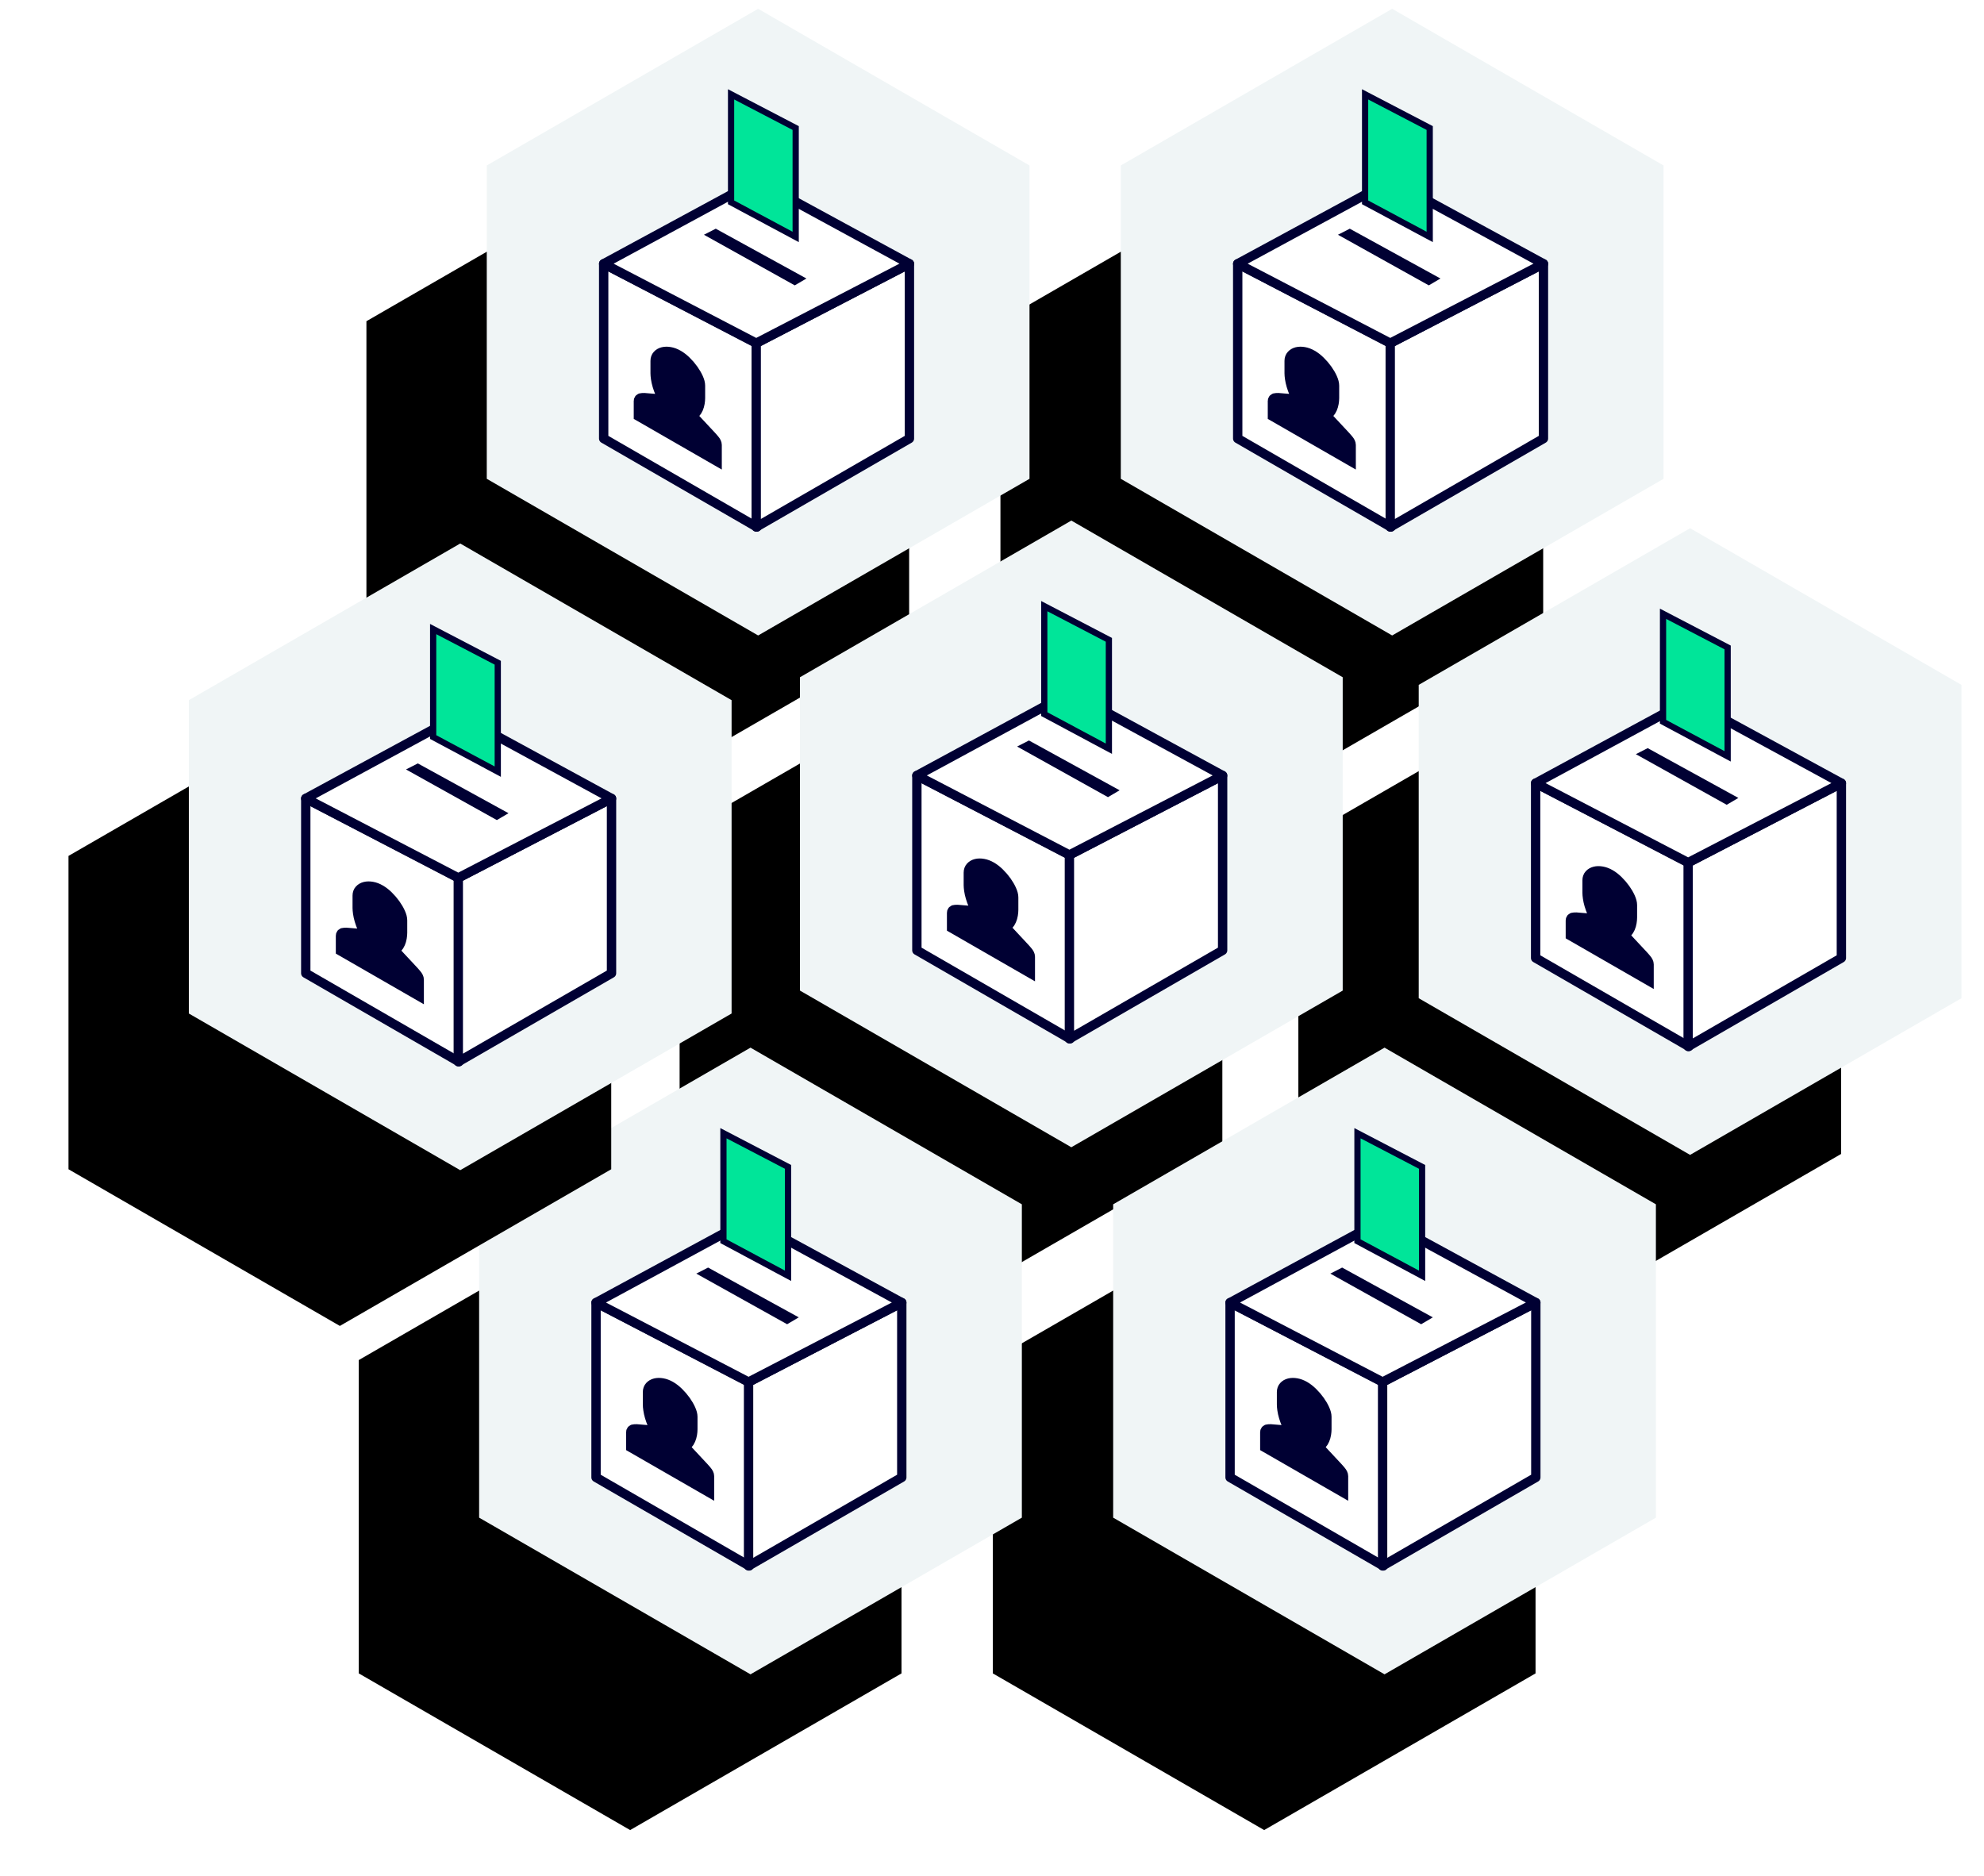 <svg width="220" height="208" viewBox="0 0 220 208" fill="none" xmlns="http://www.w3.org/2000/svg">
<g filter="url(#filter0_dd_557_329)">
<path d="M154.373 0.975L184.465 18.349V53.095L154.373 70.468L124.282 53.095V18.349L154.373 0.975Z" fill="black"/>
</g>
<path d="M154.373 0.975L184.465 18.349V53.095L154.373 70.468L124.282 53.095V18.349L154.373 0.975Z" fill="#F0F5F6"/>
<path fill-rule="evenodd" clip-rule="evenodd" d="M137.246 29.247V48.634L154.236 58.446V38.056L137.246 29.247Z" fill="white" stroke="#000033" stroke-width="1.036" stroke-linejoin="round"/>
<path fill-rule="evenodd" clip-rule="evenodd" d="M171.149 29.247V48.634L154.159 58.446V38.056L171.149 29.247Z" fill="white" stroke="#000033" stroke-width="1.036" stroke-linejoin="round"/>
<path fill-rule="evenodd" clip-rule="evenodd" d="M171.149 29.248L154.159 38.056L137.246 29.248L154.236 20.043L171.149 29.248Z" fill="white" stroke="#000033" stroke-width="1.036" stroke-linejoin="round"/>
<path fill-rule="evenodd" clip-rule="evenodd" d="M148.363 26.032L158.435 31.645L159.728 30.884L149.672 25.361L148.363 26.032Z" fill="#000033"/>
<path fill-rule="evenodd" clip-rule="evenodd" d="M151.372 10.462V22.438L158.537 26.274V14.197L151.372 10.462Z" fill="#00E599" stroke="#000033" stroke-width="0.69"/>
<g filter="url(#filter1_dd_557_329)">
<path d="M84.068 0.975L114.159 18.349V53.095L84.068 70.468L53.977 53.095V18.349L84.068 0.975Z" fill="black"/>
</g>
<path d="M84.068 0.975L114.159 18.349V53.095L84.068 70.468L53.977 53.095V18.349L84.068 0.975Z" fill="#F0F5F6"/>
<path fill-rule="evenodd" clip-rule="evenodd" d="M66.94 29.247V48.634L83.931 58.446V38.056L66.94 29.247Z" fill="white" stroke="#000033" stroke-width="1.036" stroke-linejoin="round"/>
<path fill-rule="evenodd" clip-rule="evenodd" d="M100.844 29.247V48.634L83.854 58.446V38.056L100.844 29.247Z" fill="white" stroke="#000033" stroke-width="1.036" stroke-linejoin="round"/>
<path fill-rule="evenodd" clip-rule="evenodd" d="M100.844 29.248L83.854 38.056L66.94 29.248L83.931 20.043L100.844 29.248Z" fill="white" stroke="#000033" stroke-width="1.036" stroke-linejoin="round"/>
<path fill-rule="evenodd" clip-rule="evenodd" d="M78.058 26.032L88.129 31.645L89.422 30.884L79.367 25.361L78.058 26.032Z" fill="#000033"/>
<path fill-rule="evenodd" clip-rule="evenodd" d="M81.066 10.462V22.438L88.231 26.274V14.197L81.066 10.462Z" fill="#00E599" stroke="#000033" stroke-width="0.69"/>
<g filter="url(#filter2_dd_557_329)">
<path d="M187.409 58.574L217.5 75.947V110.694L187.409 128.067L157.317 110.694V75.947L187.409 58.574Z" fill="black"/>
</g>
<path d="M187.409 58.574L217.5 75.947V110.694L187.409 128.067L157.317 110.694V75.947L187.409 58.574Z" fill="#F0F5F6"/>
<path fill-rule="evenodd" clip-rule="evenodd" d="M170.281 86.847V106.234L187.271 116.046V95.656L170.281 86.847Z" fill="white" stroke="#000033" stroke-width="1.036" stroke-linejoin="round"/>
<path fill-rule="evenodd" clip-rule="evenodd" d="M204.185 86.847V106.234L187.194 116.046V95.656L204.185 86.847Z" fill="white" stroke="#000033" stroke-width="1.036" stroke-linejoin="round"/>
<path fill-rule="evenodd" clip-rule="evenodd" d="M204.185 86.848L187.194 95.656L170.281 86.848L187.271 77.643L204.185 86.848Z" fill="white" stroke="#000033" stroke-width="1.036" stroke-linejoin="round"/>
<path fill-rule="evenodd" clip-rule="evenodd" d="M181.398 83.631L191.47 89.245L192.763 88.484L182.707 82.961L181.398 83.631Z" fill="#000033"/>
<path fill-rule="evenodd" clip-rule="evenodd" d="M184.408 68.061V80.037L191.573 83.873V71.796L184.408 68.061Z" fill="#00E599" stroke="#000033" stroke-width="0.69"/>
<g filter="url(#filter3_dd_557_329)">
<path d="M118.797 57.727L148.889 75.1V109.847L118.797 127.22L88.706 109.847V75.1L118.797 57.727Z" fill="black"/>
</g>
<path d="M118.797 57.727L148.889 75.1V109.847L118.797 127.22L88.706 109.847V75.1L118.797 57.727Z" fill="#F0F5F6"/>
<path fill-rule="evenodd" clip-rule="evenodd" d="M101.67 85.999V105.386L118.66 115.198V94.807L101.67 85.999Z" fill="white" stroke="#000033" stroke-width="1.036" stroke-linejoin="round"/>
<path fill-rule="evenodd" clip-rule="evenodd" d="M135.573 85.999V105.386L118.583 115.198V94.807L135.573 85.999Z" fill="white" stroke="#000033" stroke-width="1.036" stroke-linejoin="round"/>
<path fill-rule="evenodd" clip-rule="evenodd" d="M135.573 85.999L118.583 94.807L101.67 85.999L118.66 76.794L135.573 85.999Z" fill="white" stroke="#000033" stroke-width="1.036" stroke-linejoin="round"/>
<path fill-rule="evenodd" clip-rule="evenodd" d="M112.787 82.784L122.859 88.397L124.152 87.636L114.096 82.113L112.787 82.784Z" fill="#000033"/>
<path fill-rule="evenodd" clip-rule="evenodd" d="M115.796 67.215V79.191L122.96 83.027V70.95L115.796 67.215Z" fill="#00E599" stroke="#000033" stroke-width="0.69"/>
<g filter="url(#filter4_dd_557_329)">
<path d="M153.527 116.175L183.618 133.548V168.294L153.527 185.668L123.436 168.294V133.548L153.527 116.175Z" fill="black"/>
</g>
<path d="M153.527 116.175L183.618 133.548V168.294L153.527 185.668L123.436 168.294V133.548L153.527 116.175Z" fill="#F0F5F6"/>
<path fill-rule="evenodd" clip-rule="evenodd" d="M136.399 144.447V163.833L153.39 173.646V153.255L136.399 144.447Z" fill="white" stroke="#000033" stroke-width="1.036" stroke-linejoin="round"/>
<path fill-rule="evenodd" clip-rule="evenodd" d="M170.303 144.447V163.833L153.313 173.646V153.255L170.303 144.447Z" fill="white" stroke="#000033" stroke-width="1.036" stroke-linejoin="round"/>
<path fill-rule="evenodd" clip-rule="evenodd" d="M170.303 144.448L153.313 153.256L136.399 144.448L153.39 135.243L170.303 144.448Z" fill="white" stroke="#000033" stroke-width="1.036" stroke-linejoin="round"/>
<path fill-rule="evenodd" clip-rule="evenodd" d="M147.517 141.232L157.588 146.846L158.881 146.084L148.826 140.562L147.517 141.232Z" fill="#000033"/>
<path fill-rule="evenodd" clip-rule="evenodd" d="M150.525 125.663V137.639L157.69 141.474V129.397L150.525 125.663Z" fill="#00E599" stroke="#000033" stroke-width="0.69"/>
<g filter="url(#filter5_dd_557_329)">
<path d="M83.22 116.175L113.311 133.548V168.294L83.22 185.668L53.129 168.294V133.548L83.22 116.175Z" fill="black"/>
</g>
<path d="M83.22 116.175L113.311 133.548V168.294L83.22 185.668L53.129 168.294V133.548L83.22 116.175Z" fill="#F0F5F6"/>
<path fill-rule="evenodd" clip-rule="evenodd" d="M66.093 144.447V163.833L83.083 173.646V153.255L66.093 144.447Z" fill="white" stroke="#000033" stroke-width="1.036" stroke-linejoin="round"/>
<path fill-rule="evenodd" clip-rule="evenodd" d="M99.996 144.447V163.833L83.006 173.646V153.255L99.996 144.447Z" fill="white" stroke="#000033" stroke-width="1.036" stroke-linejoin="round"/>
<path fill-rule="evenodd" clip-rule="evenodd" d="M99.996 144.448L83.006 153.256L66.093 144.448L83.083 135.243L99.996 144.448Z" fill="white" stroke="#000033" stroke-width="1.036" stroke-linejoin="round"/>
<path fill-rule="evenodd" clip-rule="evenodd" d="M77.21 141.232L87.281 146.846L88.574 146.084L78.519 140.562L77.21 141.232Z" fill="#000033"/>
<path fill-rule="evenodd" clip-rule="evenodd" d="M80.219 125.663V137.639L87.383 141.474V129.397L80.219 125.663Z" fill="#00E599" stroke="#000033" stroke-width="0.69"/>
<g filter="url(#filter6_dd_557_329)">
<path d="M51.033 60.27L81.124 77.643V112.389L51.033 129.763L20.941 112.389V77.643L51.033 60.27Z" fill="black"/>
</g>
<path d="M51.033 60.27L81.124 77.643V112.389L51.033 129.763L20.941 112.389V77.643L51.033 60.27Z" fill="#F0F5F6"/>
<path fill-rule="evenodd" clip-rule="evenodd" d="M33.905 88.541V107.928L50.895 117.74V97.35L33.905 88.541Z" fill="white" stroke="#000033" stroke-width="1.036" stroke-linejoin="round"/>
<path fill-rule="evenodd" clip-rule="evenodd" d="M67.809 88.541V107.928L50.818 117.74V97.35L67.809 88.541Z" fill="white" stroke="#000033" stroke-width="1.036" stroke-linejoin="round"/>
<path fill-rule="evenodd" clip-rule="evenodd" d="M67.809 88.542L50.818 97.35L33.905 88.542L50.895 79.337L67.809 88.542Z" fill="white" stroke="#000033" stroke-width="1.036" stroke-linejoin="round"/>
<path fill-rule="evenodd" clip-rule="evenodd" d="M45.023 85.326L55.094 90.94L56.387 90.179L46.331 84.656L45.023 85.326Z" fill="#000033"/>
<path fill-rule="evenodd" clip-rule="evenodd" d="M48.031 69.757V81.733L55.196 85.569V73.492L48.031 69.757Z" fill="#00E599" stroke="#000033" stroke-width="0.69"/>
<path d="M46.356 110.246V108.635C46.356 108.474 46.269 108.293 46.096 108.092C45.922 107.892 45.835 107.791 45.835 107.791L43.525 105.314C43.707 105.269 43.861 105.178 43.988 105.041C44.115 104.904 44.217 104.744 44.295 104.561C44.372 104.378 44.427 104.187 44.46 103.988C44.493 103.788 44.51 103.605 44.51 103.438V102.057C44.51 101.826 44.44 101.556 44.299 101.245C44.158 100.933 43.976 100.621 43.752 100.309C43.529 99.996 43.275 99.7 42.99 99.421C42.706 99.143 42.418 98.919 42.125 98.751C41.833 98.582 41.543 98.473 41.256 98.423C40.969 98.373 40.713 98.376 40.49 98.431C40.266 98.486 40.086 98.59 39.947 98.74C39.809 98.891 39.74 99.082 39.74 99.312V100.693C39.74 100.842 39.757 101.035 39.79 101.27C39.823 101.504 39.88 101.759 39.96 102.032C40.04 102.305 40.144 102.588 40.27 102.88C40.397 103.171 40.555 103.449 40.742 103.712L38.416 103.521C38.416 103.521 38.327 103.524 38.151 103.529C37.974 103.533 37.886 103.611 37.886 103.76V105.371L46.356 110.246Z" fill="#000033" stroke="#000033" stroke-width="1.295"/>
<path d="M148.85 165.304V163.693C148.85 163.532 148.764 163.351 148.59 163.15C148.416 162.95 148.329 162.849 148.329 162.849L146.019 160.371C146.201 160.327 146.355 160.236 146.482 160.099C146.609 159.962 146.711 159.802 146.789 159.619C146.866 159.436 146.921 159.245 146.954 159.045C146.987 158.846 147.004 158.663 147.004 158.496V157.115C147.004 156.884 146.934 156.614 146.793 156.302C146.652 155.991 146.47 155.679 146.246 155.366C146.023 155.054 145.769 154.758 145.485 154.479C145.2 154.2 144.912 153.977 144.619 153.808C144.327 153.64 144.037 153.531 143.75 153.481C143.463 153.431 143.208 153.433 142.984 153.489C142.76 153.544 142.58 153.647 142.442 153.798C142.304 153.949 142.235 154.139 142.235 154.37V155.751C142.235 155.9 142.251 156.093 142.284 156.327C142.317 156.562 142.374 156.816 142.454 157.09C142.534 157.363 142.638 157.646 142.765 157.938C142.892 158.229 143.049 158.507 143.237 158.77L140.91 158.579C140.91 158.579 140.821 158.582 140.645 158.586C140.468 158.591 140.38 158.668 140.38 158.818V160.429L148.85 165.304Z" fill="#000033" stroke="#000033" stroke-width="1.295"/>
<path d="M78.545 165.304V163.693C78.545 163.532 78.458 163.351 78.284 163.15C78.11 162.95 78.023 162.849 78.023 162.849L75.713 160.371C75.895 160.327 76.05 160.236 76.177 160.099C76.304 159.962 76.406 159.802 76.483 159.619C76.56 159.436 76.615 159.245 76.649 159.045C76.682 158.846 76.698 158.663 76.698 158.496V157.115C76.698 156.884 76.628 156.614 76.487 156.302C76.346 155.991 76.164 155.679 75.941 155.366C75.717 155.054 75.463 154.758 75.179 154.479C74.895 154.2 74.606 153.977 74.314 153.808C74.021 153.64 73.731 153.531 73.444 153.481C73.157 153.431 72.902 153.433 72.678 153.489C72.455 153.544 72.274 153.647 72.136 153.798C71.998 153.949 71.929 154.139 71.929 154.37V155.751C71.929 155.9 71.945 156.093 71.979 156.327C72.012 156.562 72.068 156.816 72.148 157.09C72.228 157.363 72.332 157.646 72.459 157.938C72.586 158.229 72.743 158.507 72.931 158.77L70.604 158.579C70.604 158.579 70.516 158.582 70.339 158.586C70.162 158.591 70.074 158.668 70.074 158.818V160.429L78.545 165.304Z" fill="#000033" stroke="#000033" stroke-width="1.295"/>
<path d="M149.697 50.951V49.341C149.697 49.179 149.61 48.998 149.436 48.798C149.262 48.597 149.176 48.497 149.176 48.497L146.865 46.019C147.048 45.974 147.202 45.883 147.329 45.746C147.456 45.609 147.558 45.449 147.635 45.267C147.713 45.084 147.768 44.892 147.801 44.693C147.834 44.493 147.851 44.31 147.851 44.143V42.762C147.851 42.532 147.78 42.261 147.64 41.95C147.499 41.639 147.317 41.327 147.093 41.014C146.869 40.701 146.616 40.405 146.331 40.127C146.047 39.848 145.759 39.624 145.466 39.456C145.173 39.288 144.884 39.178 144.597 39.128C144.31 39.078 144.054 39.081 143.831 39.136C143.607 39.192 143.426 39.295 143.288 39.446C143.15 39.596 143.081 39.787 143.081 40.017V41.398C143.081 41.548 143.098 41.74 143.131 41.975C143.164 42.21 143.221 42.464 143.301 42.737C143.381 43.011 143.484 43.293 143.611 43.585C143.738 43.877 143.896 44.154 144.083 44.418L141.756 44.227C141.756 44.227 141.668 44.229 141.492 44.234C141.315 44.239 141.227 44.316 141.227 44.465V46.076L149.697 50.951Z" fill="#000033" stroke="#000033" stroke-width="1.295"/>
<path d="M79.391 50.951V49.341C79.391 49.179 79.305 48.998 79.131 48.798C78.957 48.597 78.87 48.497 78.87 48.497L76.56 46.019C76.742 45.974 76.896 45.883 77.023 45.746C77.15 45.609 77.252 45.449 77.33 45.267C77.407 45.084 77.462 44.892 77.495 44.693C77.528 44.493 77.545 44.31 77.545 44.143V42.762C77.545 42.532 77.475 42.261 77.334 41.95C77.193 41.639 77.011 41.327 76.787 41.014C76.564 40.701 76.31 40.405 76.026 40.127C75.741 39.848 75.453 39.624 75.16 39.456C74.868 39.288 74.578 39.178 74.291 39.128C74.004 39.078 73.749 39.081 73.525 39.136C73.301 39.192 73.121 39.295 72.983 39.446C72.845 39.596 72.776 39.787 72.776 40.017V41.398C72.776 41.548 72.792 41.74 72.825 41.975C72.859 42.21 72.915 42.464 72.995 42.737C73.075 43.011 73.179 43.293 73.306 43.585C73.433 43.877 73.59 44.154 73.778 44.418L71.451 44.227C71.451 44.227 71.362 44.229 71.186 44.234C71.009 44.239 70.921 44.316 70.921 44.465V46.076L79.391 50.951Z" fill="#000033" stroke="#000033" stroke-width="1.295"/>
<path d="M114.121 107.703V106.093C114.121 105.931 114.034 105.75 113.86 105.55C113.686 105.349 113.599 105.249 113.599 105.249L111.289 102.771C111.471 102.726 111.626 102.635 111.753 102.498C111.88 102.361 111.982 102.201 112.059 102.019C112.137 101.836 112.192 101.644 112.225 101.445C112.258 101.245 112.275 101.062 112.275 100.895V99.514C112.275 99.284 112.204 99.013 112.063 98.702C111.923 98.391 111.74 98.079 111.517 97.766C111.293 97.453 111.039 97.157 110.755 96.879C110.471 96.6 110.182 96.376 109.89 96.208C109.597 96.04 109.307 95.93 109.02 95.88C108.733 95.83 108.478 95.833 108.254 95.888C108.031 95.944 107.85 96.047 107.712 96.198C107.574 96.348 107.505 96.539 107.505 96.769V98.15C107.505 98.3 107.522 98.492 107.555 98.727C107.588 98.962 107.645 99.216 107.725 99.489C107.805 99.763 107.908 100.045 108.035 100.337C108.162 100.629 108.319 100.906 108.507 101.17L106.18 100.979C106.18 100.979 106.092 100.981 105.915 100.986C105.739 100.991 105.65 101.068 105.65 101.217V102.828L114.121 107.703Z" fill="#000033" stroke="#000033" stroke-width="1.295"/>
<path d="M182.732 108.552V106.941C182.732 106.78 182.645 106.599 182.471 106.398C182.298 106.198 182.211 106.097 182.211 106.097L179.901 103.62C180.083 103.575 180.237 103.484 180.364 103.347C180.491 103.21 180.593 103.05 180.671 102.867C180.748 102.684 180.803 102.493 180.836 102.293C180.869 102.094 180.886 101.911 180.886 101.744V100.363C180.886 100.132 180.815 99.862 180.675 99.55C180.534 99.239 180.352 98.927 180.128 98.615C179.905 98.302 179.651 98.006 179.366 97.727C179.082 97.448 178.794 97.225 178.501 97.056C178.209 96.888 177.919 96.779 177.632 96.729C177.345 96.679 177.089 96.681 176.866 96.737C176.642 96.792 176.461 96.895 176.323 97.046C176.185 97.197 176.116 97.387 176.116 97.618V98.999C176.116 99.148 176.133 99.341 176.166 99.576C176.199 99.81 176.256 100.064 176.336 100.338C176.416 100.611 176.519 100.894 176.646 101.186C176.773 101.477 176.931 101.755 177.118 102.018L174.792 101.827C174.792 101.827 174.703 101.83 174.527 101.834C174.35 101.839 174.262 101.916 174.262 102.066V103.677L182.732 108.552Z" fill="#000033" stroke="#000033" stroke-width="1.295"/>
<defs>
<filter id="filter0_dd_557_329" x="103.871" y="0.975" width="82.164" height="91.474" filterUnits="userSpaceOnUse" color-interpolation-filters="sRGB">
<feFlood flood-opacity="0" result="BackgroundImageFix"/>
<feColorMatrix in="SourceAlpha" type="matrix" values="0 0 0 0 0 0 0 0 0 0 0 0 0 0 0 0 0 0 127 0" result="hardAlpha"/>
<feOffset dx="-10.206" dy="11.776"/>
<feGaussianBlur stdDeviation="5.103"/>
<feColorMatrix type="matrix" values="0 0 0 0 0.316 0 0 0 0 0.367 0 0 0 0 0.353 0 0 0 0.257 0"/>
<feBlend mode="normal" in2="BackgroundImageFix" result="effect1_dropShadow_557_329"/>
<feColorMatrix in="SourceAlpha" type="matrix" values="0 0 0 0 0 0 0 0 0 0 0 0 0 0 0 0 0 0 127 0" result="hardAlpha"/>
<feOffset dx="-3.14" dy="5.495"/>
<feGaussianBlur stdDeviation="2.355"/>
<feColorMatrix type="matrix" values="0 0 0 0 0 0 0 0 0 0 0 0 0 0 0 0 0 0 0.145 0"/>
<feBlend mode="normal" in2="effect1_dropShadow_557_329" result="effect2_dropShadow_557_329"/>
<feBlend mode="normal" in="SourceGraphic" in2="effect2_dropShadow_557_329" result="shape"/>
</filter>
<filter id="filter1_dd_557_329" x="33.566" y="0.975" width="82.164" height="91.474" filterUnits="userSpaceOnUse" color-interpolation-filters="sRGB">
<feFlood flood-opacity="0" result="BackgroundImageFix"/>
<feColorMatrix in="SourceAlpha" type="matrix" values="0 0 0 0 0 0 0 0 0 0 0 0 0 0 0 0 0 0 127 0" result="hardAlpha"/>
<feOffset dx="-10.206" dy="11.776"/>
<feGaussianBlur stdDeviation="5.103"/>
<feColorMatrix type="matrix" values="0 0 0 0 0.316 0 0 0 0 0.367 0 0 0 0 0.353 0 0 0 0.257 0"/>
<feBlend mode="normal" in2="BackgroundImageFix" result="effect1_dropShadow_557_329"/>
<feColorMatrix in="SourceAlpha" type="matrix" values="0 0 0 0 0 0 0 0 0 0 0 0 0 0 0 0 0 0 127 0" result="hardAlpha"/>
<feOffset dx="-3.14" dy="5.495"/>
<feGaussianBlur stdDeviation="2.355"/>
<feColorMatrix type="matrix" values="0 0 0 0 0 0 0 0 0 0 0 0 0 0 0 0 0 0 0.145 0"/>
<feBlend mode="normal" in2="effect1_dropShadow_557_329" result="effect2_dropShadow_557_329"/>
<feBlend mode="normal" in="SourceGraphic" in2="effect2_dropShadow_557_329" result="shape"/>
</filter>
<filter id="filter2_dd_557_329" x="136.906" y="58.574" width="82.164" height="91.474" filterUnits="userSpaceOnUse" color-interpolation-filters="sRGB">
<feFlood flood-opacity="0" result="BackgroundImageFix"/>
<feColorMatrix in="SourceAlpha" type="matrix" values="0 0 0 0 0 0 0 0 0 0 0 0 0 0 0 0 0 0 127 0" result="hardAlpha"/>
<feOffset dx="-10.206" dy="11.776"/>
<feGaussianBlur stdDeviation="5.103"/>
<feColorMatrix type="matrix" values="0 0 0 0 0.316 0 0 0 0 0.367 0 0 0 0 0.353 0 0 0 0.257 0"/>
<feBlend mode="normal" in2="BackgroundImageFix" result="effect1_dropShadow_557_329"/>
<feColorMatrix in="SourceAlpha" type="matrix" values="0 0 0 0 0 0 0 0 0 0 0 0 0 0 0 0 0 0 127 0" result="hardAlpha"/>
<feOffset dx="-3.14" dy="5.495"/>
<feGaussianBlur stdDeviation="2.355"/>
<feColorMatrix type="matrix" values="0 0 0 0 0 0 0 0 0 0 0 0 0 0 0 0 0 0 0.145 0"/>
<feBlend mode="normal" in2="effect1_dropShadow_557_329" result="effect2_dropShadow_557_329"/>
<feBlend mode="normal" in="SourceGraphic" in2="effect2_dropShadow_557_329" result="shape"/>
</filter>
<filter id="filter3_dd_557_329" x="68.295" y="57.727" width="82.164" height="91.474" filterUnits="userSpaceOnUse" color-interpolation-filters="sRGB">
<feFlood flood-opacity="0" result="BackgroundImageFix"/>
<feColorMatrix in="SourceAlpha" type="matrix" values="0 0 0 0 0 0 0 0 0 0 0 0 0 0 0 0 0 0 127 0" result="hardAlpha"/>
<feOffset dx="-10.206" dy="11.776"/>
<feGaussianBlur stdDeviation="5.103"/>
<feColorMatrix type="matrix" values="0 0 0 0 0.316 0 0 0 0 0.367 0 0 0 0 0.353 0 0 0 0.257 0"/>
<feBlend mode="normal" in2="BackgroundImageFix" result="effect1_dropShadow_557_329"/>
<feColorMatrix in="SourceAlpha" type="matrix" values="0 0 0 0 0 0 0 0 0 0 0 0 0 0 0 0 0 0 127 0" result="hardAlpha"/>
<feOffset dx="-3.14" dy="5.495"/>
<feGaussianBlur stdDeviation="2.355"/>
<feColorMatrix type="matrix" values="0 0 0 0 0 0 0 0 0 0 0 0 0 0 0 0 0 0 0.145 0"/>
<feBlend mode="normal" in2="effect1_dropShadow_557_329" result="effect2_dropShadow_557_329"/>
<feBlend mode="normal" in="SourceGraphic" in2="effect2_dropShadow_557_329" result="shape"/>
</filter>
<filter id="filter4_dd_557_329" x="103.024" y="116.175" width="82.164" height="91.474" filterUnits="userSpaceOnUse" color-interpolation-filters="sRGB">
<feFlood flood-opacity="0" result="BackgroundImageFix"/>
<feColorMatrix in="SourceAlpha" type="matrix" values="0 0 0 0 0 0 0 0 0 0 0 0 0 0 0 0 0 0 127 0" result="hardAlpha"/>
<feOffset dx="-10.206" dy="11.776"/>
<feGaussianBlur stdDeviation="5.103"/>
<feColorMatrix type="matrix" values="0 0 0 0 0.316 0 0 0 0 0.367 0 0 0 0 0.353 0 0 0 0.257 0"/>
<feBlend mode="normal" in2="BackgroundImageFix" result="effect1_dropShadow_557_329"/>
<feColorMatrix in="SourceAlpha" type="matrix" values="0 0 0 0 0 0 0 0 0 0 0 0 0 0 0 0 0 0 127 0" result="hardAlpha"/>
<feOffset dx="-3.14" dy="5.495"/>
<feGaussianBlur stdDeviation="2.355"/>
<feColorMatrix type="matrix" values="0 0 0 0 0 0 0 0 0 0 0 0 0 0 0 0 0 0 0.145 0"/>
<feBlend mode="normal" in2="effect1_dropShadow_557_329" result="effect2_dropShadow_557_329"/>
<feBlend mode="normal" in="SourceGraphic" in2="effect2_dropShadow_557_329" result="shape"/>
</filter>
<filter id="filter5_dd_557_329" x="32.718" y="116.175" width="82.164" height="91.474" filterUnits="userSpaceOnUse" color-interpolation-filters="sRGB">
<feFlood flood-opacity="0" result="BackgroundImageFix"/>
<feColorMatrix in="SourceAlpha" type="matrix" values="0 0 0 0 0 0 0 0 0 0 0 0 0 0 0 0 0 0 127 0" result="hardAlpha"/>
<feOffset dx="-10.206" dy="11.776"/>
<feGaussianBlur stdDeviation="5.103"/>
<feColorMatrix type="matrix" values="0 0 0 0 0.316 0 0 0 0 0.367 0 0 0 0 0.353 0 0 0 0.257 0"/>
<feBlend mode="normal" in2="BackgroundImageFix" result="effect1_dropShadow_557_329"/>
<feColorMatrix in="SourceAlpha" type="matrix" values="0 0 0 0 0 0 0 0 0 0 0 0 0 0 0 0 0 0 127 0" result="hardAlpha"/>
<feOffset dx="-3.14" dy="5.495"/>
<feGaussianBlur stdDeviation="2.355"/>
<feColorMatrix type="matrix" values="0 0 0 0 0 0 0 0 0 0 0 0 0 0 0 0 0 0 0.145 0"/>
<feBlend mode="normal" in2="effect1_dropShadow_557_329" result="effect2_dropShadow_557_329"/>
<feBlend mode="normal" in="SourceGraphic" in2="effect2_dropShadow_557_329" result="shape"/>
</filter>
<filter id="filter6_dd_557_329" x="0.53" y="60.27" width="82.164" height="91.474" filterUnits="userSpaceOnUse" color-interpolation-filters="sRGB">
<feFlood flood-opacity="0" result="BackgroundImageFix"/>
<feColorMatrix in="SourceAlpha" type="matrix" values="0 0 0 0 0 0 0 0 0 0 0 0 0 0 0 0 0 0 127 0" result="hardAlpha"/>
<feOffset dx="-10.206" dy="11.776"/>
<feGaussianBlur stdDeviation="5.103"/>
<feColorMatrix type="matrix" values="0 0 0 0 0.316 0 0 0 0 0.367 0 0 0 0 0.353 0 0 0 0.257 0"/>
<feBlend mode="normal" in2="BackgroundImageFix" result="effect1_dropShadow_557_329"/>
<feColorMatrix in="SourceAlpha" type="matrix" values="0 0 0 0 0 0 0 0 0 0 0 0 0 0 0 0 0 0 127 0" result="hardAlpha"/>
<feOffset dx="-3.14" dy="5.495"/>
<feGaussianBlur stdDeviation="2.355"/>
<feColorMatrix type="matrix" values="0 0 0 0 0 0 0 0 0 0 0 0 0 0 0 0 0 0 0.145 0"/>
<feBlend mode="normal" in2="effect1_dropShadow_557_329" result="effect2_dropShadow_557_329"/>
<feBlend mode="normal" in="SourceGraphic" in2="effect2_dropShadow_557_329" result="shape"/>
</filter>
</defs>
</svg>
